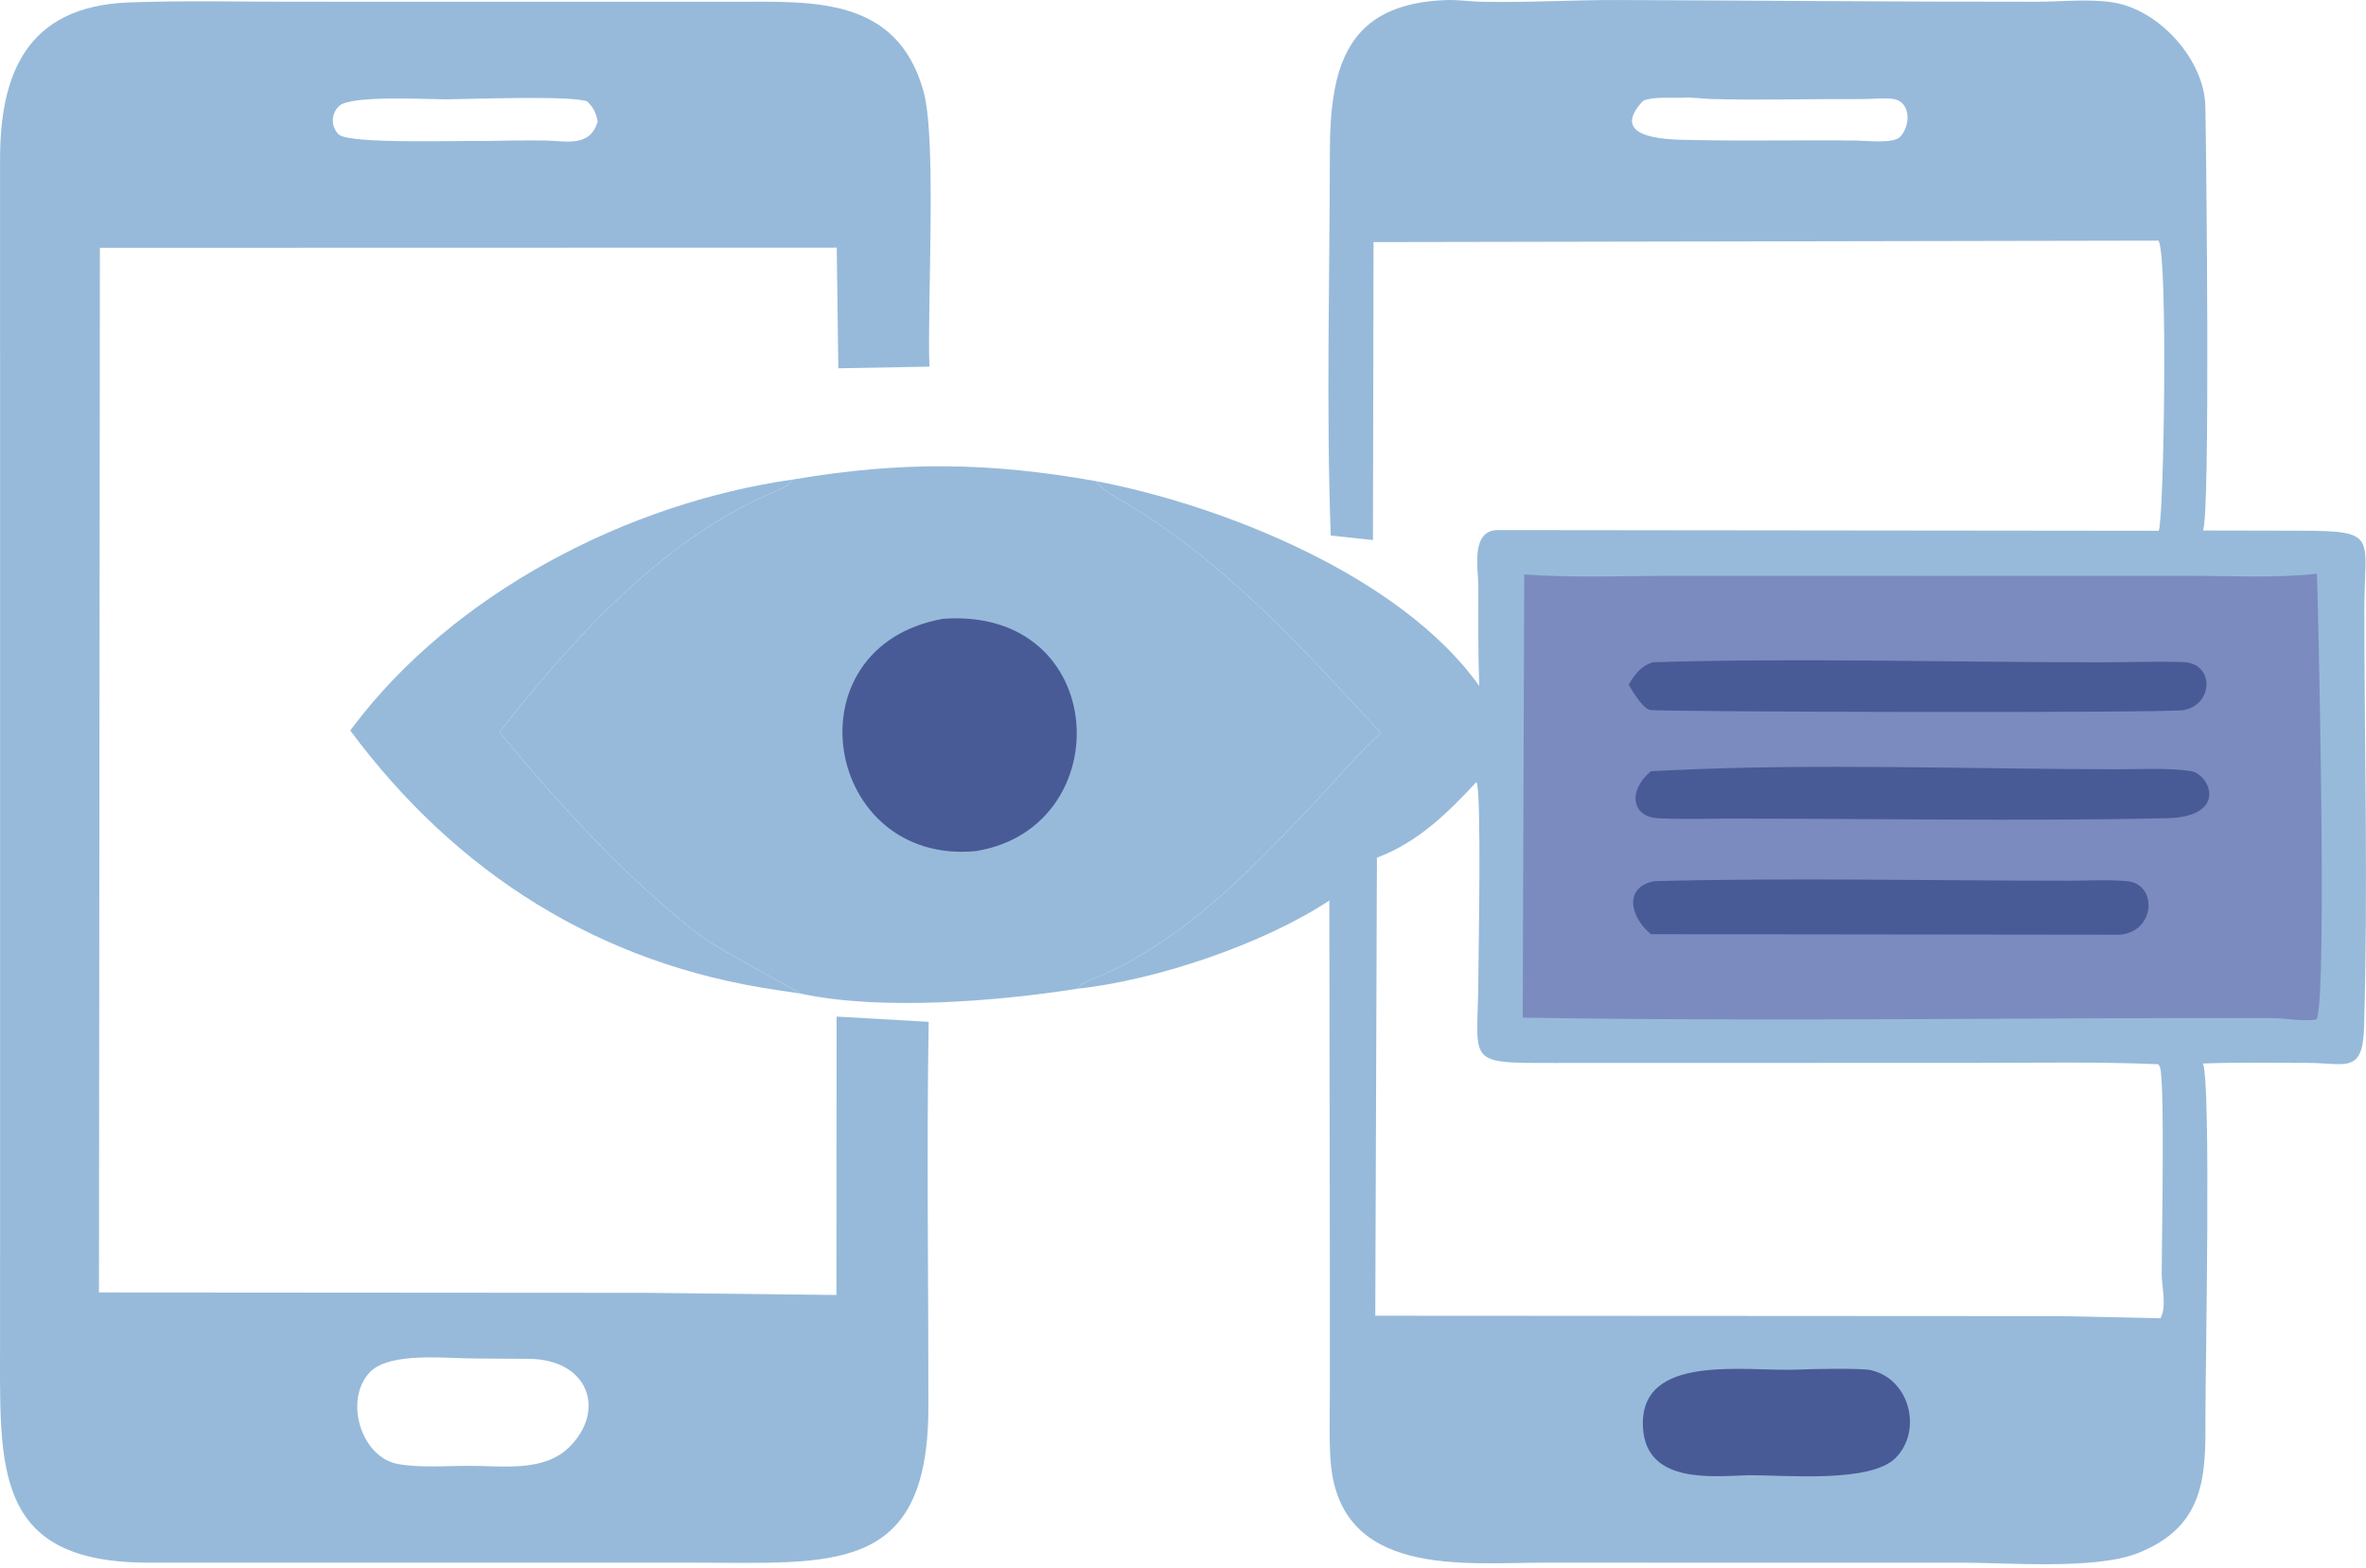 <svg width="528" height="350" viewBox="0 0 528 350" fill="none" xmlns="http://www.w3.org/2000/svg">
<path d="M176.886 107.031C175.729 108.78 173.528 109.446 171.682 110.252C147.405 120.843 127.384 143.017 111.452 163.433C125.162 179.883 139.201 195.504 156.149 208.724C159.783 211.56 178.466 221.486 178.653 221.755L173.465 220.977C133.719 215.214 101.717 194.776 78.164 163.043L78.635 162.404C101.117 132.466 139.883 112.297 176.886 107.031Z" fill="#97BADA"/>
<path d="M176.888 107.031C201.23 102.902 220.728 103.143 244.629 107.39C246.376 109.732 248.73 110.81 251.186 112.265C273.505 125.492 290.751 144.772 308.176 163.595C303.71 167.484 299.998 172.006 295.972 176.323C281.147 192.219 264.862 209.747 244.602 218.214C243.153 218.819 241.684 219.172 240.616 220.392L240.361 220.678C222.765 223.47 196.495 225.629 178.654 221.755C178.467 221.486 159.785 211.56 156.15 208.724C139.203 195.504 125.164 179.883 111.453 163.433C127.386 143.017 147.406 120.843 171.683 110.252C173.53 109.446 175.731 108.78 176.888 107.031Z" fill="#97BADA"/>
<path d="M28.498 0.558C40.632 0.092 52.865 0.39 65.013 0.387C98.223 0.379 131.432 0.379 164.641 0.39C181.406 0.396 200.208 -0.766 206.103 20.401C209.071 31.06 206.885 68.439 207.409 81.832L187.077 82.197L186.729 55.271L22.293 55.31L22.084 288.461L144.09 288.544L186.657 289.025L186.691 226.888L207.243 228.06C206.765 256.746 207.202 285.455 207.178 314.146C207.144 351.722 185.616 348.761 154.509 348.762C114.036 348.763 73.564 348.771 33.091 348.764C-1.777 348.758 0.021 327.336 0.014 298.774C-0.006 211.056 0.052 123.339 0.012 35.62C0.003 16.556 5.907 1.514 28.498 0.558ZM106.269 303.204C99.933 303.243 87.066 301.595 82.571 306.233C76.696 312.296 80.463 325.317 88.935 326.775C93.986 327.644 99.845 327.143 105 327.159C112.224 327.151 121.337 328.569 126.987 323.028C135.265 314.911 131.467 303.431 118.087 303.279C114.149 303.234 110.208 303.219 106.269 303.204ZM99.622 22.171C95.069 22.158 78.461 21.237 75.761 23.59C73.856 25.249 73.763 28.266 75.587 30.003C77.951 32.254 103.444 31.305 108.027 31.475C112.498 31.375 116.96 31.314 121.433 31.359C126.216 31.407 131.643 33.027 133.378 27.126C133.005 25.19 132.479 24.001 131.008 22.61C127.138 21.265 104.594 22.135 99.622 22.171Z" fill="#97BADA"/>
<path d="M296.966 119.52C295.956 91.065 296.73 62.483 296.778 34.001C296.811 14.854 300.468 0.791 322.768 0.013C325.317 -0.076 327.854 0.324 330.4 0.385C340.624 0.627 350.793 -0.026 360.996 0.006C392.148 0.104 423.309 0.425 454.511 0.39C459.987 0.384 466.214 -0.312 471.576 0.548C481.9 2.203 491.93 13.327 492.153 23.763C492.345 32.785 493.294 116.192 491.597 118.398C498.874 118.409 506.152 118.421 513.429 118.446C531.012 118.502 527.624 119.645 527.634 136.142C527.652 167.206 528.478 198.364 527.567 229.404C527.26 239.843 523.316 237.212 514.857 237.225C507.13 237.238 499.335 237.056 491.619 237.362C493.465 241.936 492.142 306.362 492.173 315.953C492.213 328.882 492.446 340.647 476.965 346.682C467.49 350.374 448.153 348.764 437.919 348.77C407.01 348.789 376.1 348.781 345.191 348.757C326.744 348.742 298.542 352.345 296.9 325.539C296.602 320.68 296.766 315.752 296.772 310.881C296.814 274.251 296.667 237.608 296.653 200.987C282.111 210.614 258.029 218.818 240.359 220.679L240.615 220.392C241.683 219.172 243.152 218.819 244.601 218.214C264.861 209.747 281.146 192.219 295.971 176.323C299.997 172.006 303.709 167.485 308.175 163.595C290.75 144.772 273.504 125.492 251.185 112.265C248.729 110.81 246.375 109.732 244.628 107.39C272.888 112.769 312.718 128.596 330.112 153.104C329.837 145.733 329.895 138.355 329.907 130.981C329.914 127.012 328.09 118.385 334.226 118.307L481.737 118.464C482.907 116.396 483.852 56.52 481.673 53.707L306.522 54.033L306.389 120.53L296.966 119.52ZM329.481 174.546C322.974 181.534 316.415 187.989 307.275 191.424L306.91 293.654L459.904 293.742L482.137 294.223C483.592 291.499 482.419 287.354 482.406 284.373C482.382 278.637 483.174 241.243 482.012 238.119L481.673 237.527C467.923 236.933 454.102 237.219 440.339 237.219C409.243 237.219 378.147 237.228 347.052 237.241C326.212 237.25 329.93 237.505 329.921 217.409C329.92 213.728 330.665 176.012 329.481 174.546ZM375.228 21.819C372.92 21.885 368.641 21.534 366.643 22.524C358.338 31.441 373.515 31.162 377.906 31.253C390.091 31.506 402.287 31.213 414.472 31.377C416.588 31.409 422.49 32.094 424.004 30.566C426.413 28.133 426.574 22.531 422.263 22.055C420.114 21.818 417.748 22.119 415.575 22.109C404.474 22.053 393.279 22.389 382.192 22.113C379.89 22.055 377.521 21.647 375.228 21.819Z" fill="#97BADA"/>
<path d="M401.13 305.682C403.977 305.53 415.532 305.32 417.496 305.802L417.742 305.864C426.202 307.961 429.012 319.241 423.076 325.342C417.51 331.062 398.638 329.212 390.253 329.249C382.024 329.512 367.35 331.23 366.646 318.607C365.713 301.885 389.317 306.14 401.13 305.682Z" fill="#495B96"/>
<path d="M340.148 128.21C351.48 129.037 363.178 128.503 374.552 128.51C412.38 128.534 450.209 128.542 488.036 128.517C497.592 128.511 507.554 129.073 517.043 128.06C517.143 128.205 519.502 223.368 516.959 227.53C513.933 228.062 510.278 227.235 507.135 227.228C451.366 227.1 395.57 228.044 339.811 227.12L340.148 128.21Z" fill="#7B8BBF"/>
<path d="M368.915 147.801C401.786 146.812 436.007 147.825 469.003 147.819C475.045 147.819 481.146 147.578 487.179 147.764C494.243 147.981 494.013 157.271 487.289 158.483C483.203 159.183 369.677 158.899 368.18 158.449C366.435 157.922 364.37 154.34 363.457 152.806C364.778 150.51 366.288 148.566 368.915 147.801Z" fill="#495B96"/>
<path d="M369.238 196.658C399.931 195.883 430.704 196.558 461.413 196.566C465.769 196.566 470.333 196.291 474.666 196.659C481.514 197.242 481.09 207.873 473.117 208.622L368.422 208.495C363.643 204.538 362.366 197.941 369.238 196.658Z" fill="#495B96"/>
<path d="M373.249 171.892C405.312 170.363 440.142 171.654 472.387 171.691C477.746 171.697 483.502 171.343 488.807 172.074C493.213 172.68 497.49 182.437 483.239 182.629C450.876 183.312 418.445 182.703 386.069 182.699C380.739 182.699 375.33 182.895 370.012 182.623C364.223 182.327 363.108 176.64 368.421 172.116L373.249 171.892Z" fill="#495B96"/>
<path d="M210.438 138.108C247.8 135.393 249.917 184.785 217.758 189.959C183.849 193.154 175.623 144.37 210.438 138.108Z" fill="#495B96"/>
</svg>
